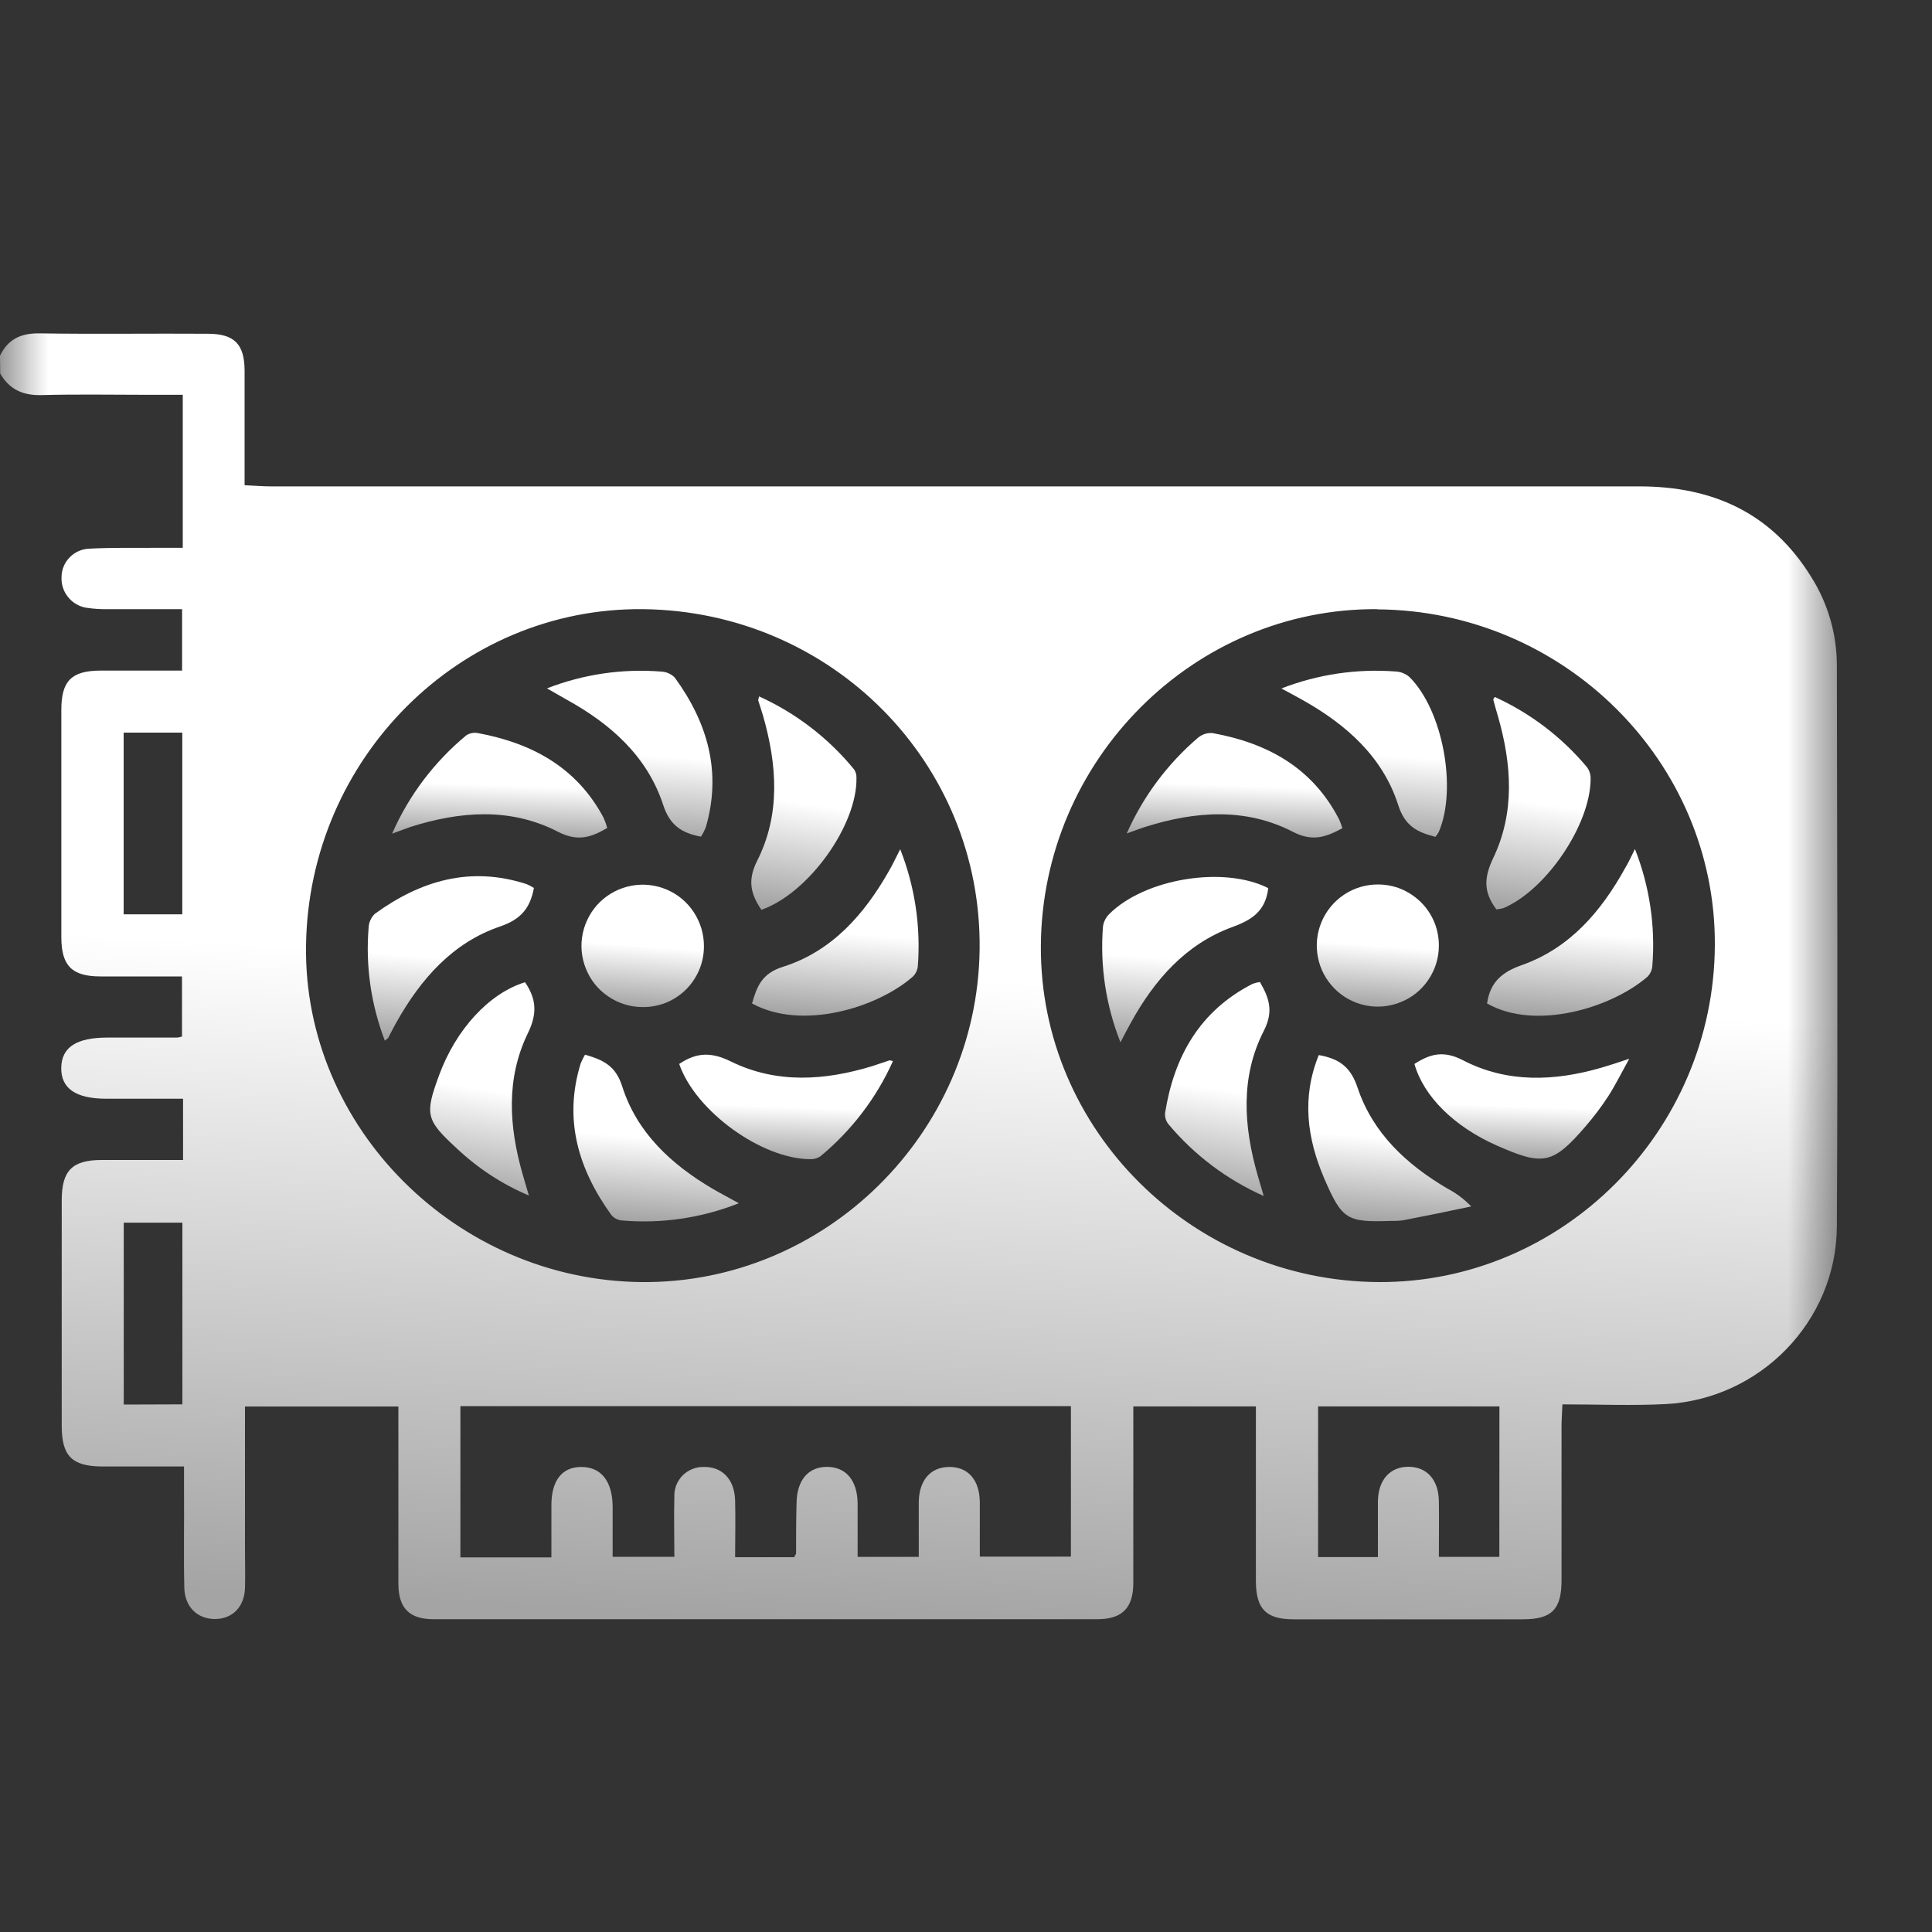 <svg width="20" height="20" viewBox="0 0 20 20" fill="none" xmlns="http://www.w3.org/2000/svg">
<rect x="0" y="0" width="20" height="20" fill="#333333" stroke="none"/>
<mask id="mask0_1_6132" style="mask-type:luminance" maskUnits="userSpaceOnUse" x="0" y="0" width="20" height="20">
<path d="M19.056 0.599H0V19.655H19.056V0.599Z" fill="white"/>
</mask>
<g mask="url(#mask0_1_6132)">
<path d="M0 3.682C0.082 3.512 0.215 3.449 0.404 3.451C0.987 3.46 1.569 3.451 2.15 3.455C2.425 3.455 2.531 3.561 2.532 3.837C2.532 4.226 2.532 4.615 2.532 5.023C2.632 5.027 2.715 5.035 2.799 5.035C7.522 5.035 12.246 5.035 16.97 5.035C17.736 5.035 18.342 5.313 18.75 5.973C18.923 6.247 19.015 6.564 19.015 6.888C19.018 8.826 19.026 10.764 19.015 12.701C19.008 13.679 18.221 14.483 17.245 14.535C16.895 14.553 16.542 14.538 16.174 14.538C16.171 14.629 16.165 14.694 16.165 14.76C16.165 15.293 16.165 15.825 16.165 16.357C16.165 16.659 16.066 16.762 15.768 16.763C14.974 16.763 14.182 16.763 13.391 16.763C13.106 16.763 13.002 16.656 13.001 16.369C13.001 15.837 13.001 15.304 13.001 14.772V14.559H11.732V14.769C11.732 15.308 11.732 15.846 11.732 16.385C11.732 16.647 11.616 16.762 11.358 16.762C9.067 16.762 6.777 16.762 4.487 16.762C4.238 16.762 4.125 16.647 4.124 16.397C4.124 15.79 4.124 15.184 4.124 14.56H2.536V16.034C2.536 16.17 2.54 16.307 2.536 16.443C2.528 16.638 2.403 16.761 2.222 16.76C2.042 16.759 1.913 16.633 1.908 16.438C1.9 16.097 1.908 15.757 1.905 15.416V15.181C1.607 15.181 1.329 15.181 1.052 15.181C0.745 15.178 0.64 15.072 0.639 14.765C0.639 13.985 0.639 13.205 0.639 12.425C0.639 12.118 0.747 12.009 1.051 12.008C1.328 12.008 1.605 12.008 1.895 12.008V11.374H1.102C0.785 11.374 0.631 11.268 0.634 11.054C0.637 10.84 0.793 10.741 1.111 10.741H1.835C1.851 10.739 1.868 10.735 1.884 10.73V10.108C1.603 10.108 1.321 10.108 1.041 10.108C0.746 10.108 0.636 9.999 0.635 9.705C0.635 8.919 0.635 8.133 0.635 7.347C0.635 7.049 0.74 6.944 1.036 6.942C1.314 6.942 1.591 6.942 1.885 6.942V6.306C1.633 6.306 1.382 6.306 1.13 6.306C1.05 6.308 0.969 6.303 0.89 6.291C0.816 6.278 0.75 6.238 0.703 6.179C0.656 6.12 0.633 6.047 0.637 5.972C0.638 5.896 0.668 5.824 0.721 5.77C0.773 5.716 0.844 5.684 0.92 5.68C1.16 5.667 1.402 5.673 1.644 5.671C1.723 5.671 1.802 5.671 1.892 5.671V4.087H1.512C1.153 4.087 0.793 4.08 0.435 4.09C0.242 4.096 0.099 4.035 0.002 3.867L0 3.682ZM6.657 6.306C4.761 6.286 3.194 7.85 3.168 9.789C3.141 11.667 4.72 13.251 6.638 13.272C8.538 13.292 10.118 11.737 10.141 9.827C10.164 7.897 8.611 6.328 6.657 6.306ZM14.258 6.306C12.358 6.293 10.785 7.867 10.775 9.794C10.764 11.694 12.338 13.26 14.269 13.272C16.172 13.283 17.743 11.711 17.752 9.784C17.762 7.886 16.191 6.321 14.258 6.308V6.306ZM5.708 16.122C5.708 15.928 5.708 15.755 5.708 15.583C5.708 15.325 5.818 15.186 6.018 15.186C6.218 15.186 6.339 15.327 6.342 15.594C6.342 15.765 6.342 15.937 6.342 16.116H6.981C6.981 15.901 6.975 15.698 6.981 15.495C6.979 15.454 6.986 15.414 7 15.376C7.015 15.339 7.037 15.304 7.065 15.275C7.094 15.246 7.127 15.224 7.165 15.208C7.202 15.193 7.242 15.185 7.283 15.186C7.475 15.181 7.604 15.313 7.61 15.533C7.615 15.728 7.61 15.924 7.61 16.12H8.221C8.231 16.1 8.241 16.089 8.241 16.078C8.241 15.905 8.241 15.731 8.246 15.559C8.249 15.323 8.367 15.184 8.562 15.185C8.758 15.186 8.875 15.325 8.878 15.562C8.878 15.746 8.878 15.93 8.878 16.117H9.511C9.511 15.918 9.511 15.735 9.511 15.55C9.514 15.326 9.63 15.19 9.819 15.186C10.018 15.181 10.141 15.317 10.143 15.552C10.143 15.741 10.143 15.93 10.143 16.114H11.086V14.556H4.766V16.122H5.708ZM15.522 14.559H13.645V16.119H14.264C14.264 15.921 14.264 15.731 14.264 15.541C14.267 15.32 14.389 15.184 14.58 15.184C14.77 15.184 14.892 15.318 14.895 15.54C14.898 15.73 14.895 15.92 14.895 16.117H15.521L15.522 14.559ZM1.28 7.584V9.465H1.887V7.584H1.28ZM1.888 14.538V12.657H1.281V14.54L1.888 14.538Z" fill="url(#paint0_linear_1_6132)"/>
<path d="M7.882 9.418C7.766 9.249 7.739 9.107 7.839 8.909C8.082 8.427 8.044 7.916 7.899 7.409C7.884 7.356 7.865 7.304 7.849 7.251C7.849 7.246 7.849 7.24 7.858 7.209C8.239 7.382 8.575 7.64 8.84 7.963C8.858 7.988 8.867 8.018 8.866 8.048C8.878 8.539 8.371 9.248 7.882 9.418Z" fill="url(#paint1_linear_1_6132)"/>
<path d="M9.319 8.791C9.471 9.177 9.533 9.591 9.501 10.004C9.496 10.046 9.477 10.086 9.445 10.114C9.08 10.431 8.304 10.672 7.785 10.388C7.835 10.215 7.884 10.077 8.106 10.008C8.615 9.847 8.95 9.462 9.206 9.01C9.24 8.951 9.268 8.89 9.319 8.791Z" fill="url(#paint2_linear_1_6132)"/>
<path d="M3.984 10.773C3.841 10.401 3.783 10.001 3.816 9.603C3.818 9.549 3.841 9.498 3.88 9.46C4.354 9.116 4.868 8.964 5.447 9.151C5.475 9.162 5.502 9.176 5.527 9.192C5.489 9.397 5.396 9.515 5.182 9.589C4.686 9.756 4.356 10.135 4.105 10.581C4.074 10.635 4.047 10.691 4.018 10.745C4.015 10.748 4.009 10.752 3.984 10.773Z" fill="url(#paint3_linear_1_6132)"/>
<path d="M6.286 8.571C6.118 8.67 5.98 8.715 5.777 8.611C5.285 8.357 4.764 8.397 4.247 8.561C4.198 8.578 4.148 8.598 4.059 8.63C4.232 8.235 4.495 7.887 4.827 7.612C4.863 7.589 4.906 7.581 4.948 7.589C5.507 7.693 5.97 7.943 6.248 8.465C6.263 8.499 6.276 8.535 6.286 8.571Z" fill="url(#paint4_linear_1_6132)"/>
<path d="M7.648 12.456C7.263 12.609 6.848 12.67 6.435 12.634C6.393 12.63 6.355 12.609 6.328 12.577C5.987 12.103 5.832 11.589 6.011 11.009C6.024 10.978 6.039 10.947 6.056 10.918C6.239 10.971 6.372 11.028 6.441 11.246C6.593 11.725 6.948 12.053 7.375 12.305C7.454 12.351 7.535 12.393 7.648 12.456Z" fill="url(#paint5_linear_1_6132)"/>
<path d="M7.031 11.014C7.215 10.89 7.368 10.891 7.567 10.989C8.039 11.22 8.537 11.187 9.031 11.036C9.09 11.017 9.148 10.996 9.207 10.977C9.211 10.977 9.218 10.977 9.244 10.984C9.073 11.366 8.815 11.703 8.493 11.97C8.463 11.99 8.429 12 8.393 12C7.887 12.001 7.2 11.504 7.031 11.014Z" fill="url(#paint6_linear_1_6132)"/>
<path d="M5.662 7.126C6.038 6.98 6.441 6.92 6.843 6.952C6.897 6.954 6.947 6.976 6.985 7.014C7.326 7.482 7.473 7.993 7.306 8.566C7.292 8.599 7.276 8.631 7.256 8.661C7.058 8.624 6.934 8.545 6.865 8.332C6.699 7.826 6.319 7.492 5.863 7.241L5.662 7.126Z" fill="url(#paint7_linear_1_6132)"/>
<path d="M5.435 10.168C5.558 10.348 5.56 10.501 5.463 10.699C5.237 11.166 5.269 11.659 5.408 12.148C5.426 12.213 5.446 12.277 5.475 12.376C5.198 12.259 4.943 12.092 4.724 11.884C4.409 11.594 4.396 11.537 4.545 11.132C4.72 10.655 5.064 10.282 5.435 10.168Z" fill="url(#paint8_linear_1_6132)"/>
<path d="M7.287 9.798C7.287 9.882 7.27 9.964 7.238 10.041C7.205 10.118 7.158 10.188 7.098 10.247C7.038 10.305 6.968 10.351 6.89 10.382C6.812 10.412 6.729 10.427 6.645 10.425C6.52 10.424 6.398 10.385 6.295 10.314C6.191 10.244 6.111 10.144 6.065 10.027C6.018 9.911 6.007 9.783 6.033 9.661C6.059 9.538 6.121 9.426 6.21 9.338C6.3 9.251 6.413 9.192 6.537 9.169C6.66 9.146 6.787 9.16 6.902 9.209C7.018 9.258 7.116 9.341 7.184 9.446C7.252 9.551 7.288 9.673 7.287 9.798Z" fill="url(#paint9_linear_1_6132)"/>
<path d="M13.129 9.194C13.101 9.427 12.966 9.521 12.759 9.596C12.273 9.773 11.949 10.146 11.704 10.592C11.671 10.65 11.641 10.71 11.599 10.79C11.448 10.409 11.386 9.999 11.418 9.591C11.425 9.543 11.447 9.498 11.481 9.464C11.85 9.093 12.672 8.961 13.129 9.194Z" fill="url(#paint10_linear_1_6132)"/>
<path d="M16.925 8.789C17.076 9.173 17.138 9.586 17.105 9.997C17.103 10.039 17.085 10.079 17.056 10.11C16.685 10.432 15.896 10.674 15.394 10.388C15.425 10.174 15.54 10.066 15.753 9.991C16.249 9.816 16.574 9.437 16.823 8.987C16.854 8.938 16.879 8.88 16.925 8.789Z" fill="url(#paint11_linear_1_6132)"/>
<path d="M15.491 9.414C15.351 9.231 15.365 9.078 15.458 8.882C15.684 8.41 15.649 7.912 15.508 7.419C15.491 7.36 15.473 7.301 15.458 7.242C15.458 7.238 15.464 7.231 15.474 7.215C15.843 7.383 16.17 7.632 16.43 7.944C16.454 7.978 16.467 8.019 16.466 8.061C16.466 8.536 16.006 9.214 15.563 9.401C15.539 9.407 15.515 9.411 15.491 9.414Z" fill="url(#paint12_linear_1_6132)"/>
<path d="M13.043 10.166C13.137 10.33 13.187 10.466 13.084 10.669C12.838 11.148 12.874 11.661 13.019 12.166C13.037 12.229 13.056 12.292 13.082 12.381C12.701 12.212 12.363 11.957 12.095 11.637C12.069 11.604 12.057 11.562 12.061 11.52C12.155 10.934 12.421 10.463 12.968 10.184C12.992 10.175 13.017 10.169 13.043 10.166Z" fill="url(#paint13_linear_1_6132)"/>
<path d="M13.265 7.127C13.64 6.981 14.043 6.921 14.444 6.951C14.498 6.953 14.549 6.973 14.59 7.008C14.937 7.352 15.086 8.166 14.894 8.613C14.884 8.631 14.872 8.648 14.859 8.663C14.676 8.616 14.545 8.555 14.475 8.336C14.315 7.835 13.938 7.502 13.489 7.249C13.426 7.213 13.361 7.179 13.265 7.127Z" fill="url(#paint14_linear_1_6132)"/>
<path d="M13.652 10.922C13.873 10.961 13.985 11.053 14.054 11.261C14.212 11.732 14.561 12.055 14.982 12.303C15.074 12.351 15.158 12.414 15.23 12.489C14.996 12.539 14.763 12.586 14.528 12.632C14.485 12.638 14.442 12.64 14.399 12.639C13.942 12.654 13.893 12.626 13.709 12.201C13.531 11.786 13.473 11.362 13.652 10.922Z" fill="url(#paint15_linear_1_6132)"/>
<path d="M11.664 8.628C11.833 8.246 12.086 7.906 12.404 7.635C12.446 7.601 12.499 7.584 12.553 7.589C13.12 7.692 13.587 7.947 13.862 8.482C13.876 8.512 13.887 8.543 13.896 8.574C13.728 8.664 13.59 8.717 13.386 8.612C12.894 8.358 12.372 8.397 11.856 8.56C11.804 8.576 11.754 8.596 11.664 8.628Z" fill="url(#paint16_linear_1_6132)"/>
<path d="M14.642 11.014C14.803 10.91 14.944 10.871 15.145 10.976C15.6 11.212 16.088 11.194 16.573 11.054C16.655 11.03 16.737 11.004 16.866 10.96C16.782 11.112 16.721 11.235 16.648 11.349C16.577 11.458 16.498 11.562 16.413 11.661C16.075 12.052 15.977 12.072 15.496 11.859C15.054 11.664 14.738 11.351 14.642 11.014Z" fill="url(#paint17_linear_1_6132)"/>
<path d="M14.895 9.795C14.894 9.92 14.856 10.041 14.785 10.145C14.715 10.248 14.616 10.328 14.5 10.374C14.385 10.421 14.258 10.433 14.136 10.408C14.013 10.382 13.901 10.322 13.814 10.233C13.726 10.144 13.666 10.031 13.643 9.909C13.619 9.787 13.632 9.66 13.68 9.545C13.728 9.43 13.809 9.331 13.913 9.262C14.016 9.193 14.138 9.156 14.263 9.156C14.347 9.156 14.43 9.172 14.507 9.204C14.584 9.237 14.654 9.284 14.713 9.343C14.772 9.403 14.818 9.473 14.85 9.551C14.881 9.629 14.896 9.712 14.895 9.795Z" fill="url(#paint18_linear_1_6132)"/>
</g>
<defs>
<linearGradient id="paint0_linear_1_6132" x1="9.267" y1="3.51" x2="8.584" y2="16.788" gradientUnits="userSpaceOnUse">
<stop offset="0.495" stop-color="white"/>
<stop offset="1" stop-color="#A4A4A4"/>
</linearGradient>
<linearGradient id="paint1_linear_1_6132" x1="8.308" y1="7.219" x2="7.986" y2="9.38" gradientUnits="userSpaceOnUse">
<stop offset="0.495" stop-color="white"/>
<stop offset="1" stop-color="#A4A4A4"/>
</linearGradient>
<linearGradient id="paint2_linear_1_6132" x1="8.625" y1="8.799" x2="8.499" y2="10.513" gradientUnits="userSpaceOnUse">
<stop offset="0.495" stop-color="white"/>
<stop offset="1" stop-color="#A4A4A4"/>
</linearGradient>
<linearGradient id="paint3_linear_1_6132" x1="4.645" y1="9.078" x2="4.521" y2="10.771" gradientUnits="userSpaceOnUse">
<stop offset="0.495" stop-color="white"/>
<stop offset="1" stop-color="#A4A4A4"/>
</linearGradient>
<linearGradient id="paint4_linear_1_6132" x1="5.144" y1="7.59" x2="5.105" y2="8.674" gradientUnits="userSpaceOnUse">
<stop offset="0.495" stop-color="white"/>
<stop offset="1" stop-color="#A4A4A4"/>
</linearGradient>
<linearGradient id="paint5_linear_1_6132" x1="6.77" y1="10.926" x2="6.643" y2="12.642" gradientUnits="userSpaceOnUse">
<stop offset="0.495" stop-color="white"/>
<stop offset="1" stop-color="#A4A4A4"/>
</linearGradient>
<linearGradient id="paint6_linear_1_6132" x1="8.11" y1="10.923" x2="8.071" y2="12.003" gradientUnits="userSpaceOnUse">
<stop offset="0.495" stop-color="white"/>
<stop offset="1" stop-color="#A4A4A4"/>
</linearGradient>
<linearGradient id="paint7_linear_1_6132" x1="6.497" y1="6.951" x2="6.371" y2="8.66" gradientUnits="userSpaceOnUse">
<stop offset="0.495" stop-color="white"/>
<stop offset="1" stop-color="#A4A4A4"/>
</linearGradient>
<linearGradient id="paint8_linear_1_6132" x1="4.979" y1="10.178" x2="4.654" y2="12.337" gradientUnits="userSpaceOnUse">
<stop offset="0.495" stop-color="white"/>
<stop offset="1" stop-color="#A4A4A4"/>
</linearGradient>
<linearGradient id="paint9_linear_1_6132" x1="6.637" y1="9.164" x2="6.544" y2="10.424" gradientUnits="userSpaceOnUse">
<stop offset="0.495" stop-color="white"/>
<stop offset="1" stop-color="#A4A4A4"/>
</linearGradient>
<linearGradient id="paint10_linear_1_6132" x1="12.248" y1="9.086" x2="12.123" y2="10.789" gradientUnits="userSpaceOnUse">
<stop offset="0.495" stop-color="white"/>
<stop offset="1" stop-color="#A4A4A4"/>
</linearGradient>
<linearGradient id="paint11_linear_1_6132" x1="16.232" y1="8.797" x2="16.105" y2="10.514" gradientUnits="userSpaceOnUse">
<stop offset="0.495" stop-color="white"/>
<stop offset="1" stop-color="#A4A4A4"/>
</linearGradient>
<linearGradient id="paint12_linear_1_6132" x1="15.913" y1="7.224" x2="15.59" y2="9.376" gradientUnits="userSpaceOnUse">
<stop offset="0.495" stop-color="white"/>
<stop offset="1" stop-color="#A4A4A4"/>
</linearGradient>
<linearGradient id="paint13_linear_1_6132" x1="12.587" y1="10.176" x2="12.26" y2="12.342" gradientUnits="userSpaceOnUse">
<stop offset="0.495" stop-color="white"/>
<stop offset="1" stop-color="#A4A4A4"/>
</linearGradient>
<linearGradient id="paint14_linear_1_6132" x1="14.1" y1="6.951" x2="13.974" y2="8.661" gradientUnits="userSpaceOnUse">
<stop offset="0.495" stop-color="white"/>
<stop offset="1" stop-color="#A4A4A4"/>
</linearGradient>
<linearGradient id="paint15_linear_1_6132" x1="14.365" y1="10.929" x2="14.237" y2="12.64" gradientUnits="userSpaceOnUse">
<stop offset="0.495" stop-color="white"/>
<stop offset="1" stop-color="#A4A4A4"/>
</linearGradient>
<linearGradient id="paint16_linear_1_6132" x1="12.752" y1="7.593" x2="12.713" y2="8.674" gradientUnits="userSpaceOnUse">
<stop offset="0.495" stop-color="white"/>
<stop offset="1" stop-color="#A4A4A4"/>
</linearGradient>
<linearGradient id="paint17_linear_1_6132" x1="15.726" y1="10.919" x2="15.687" y2="11.997" gradientUnits="userSpaceOnUse">
<stop offset="0.495" stop-color="white"/>
<stop offset="1" stop-color="#A4A4A4"/>
</linearGradient>
<linearGradient id="paint18_linear_1_6132" x1="14.247" y1="9.162" x2="14.155" y2="10.419" gradientUnits="userSpaceOnUse">
<stop offset="0.495" stop-color="white"/>
<stop offset="1" stop-color="#A4A4A4"/>
</linearGradient>
</defs>
</svg>
